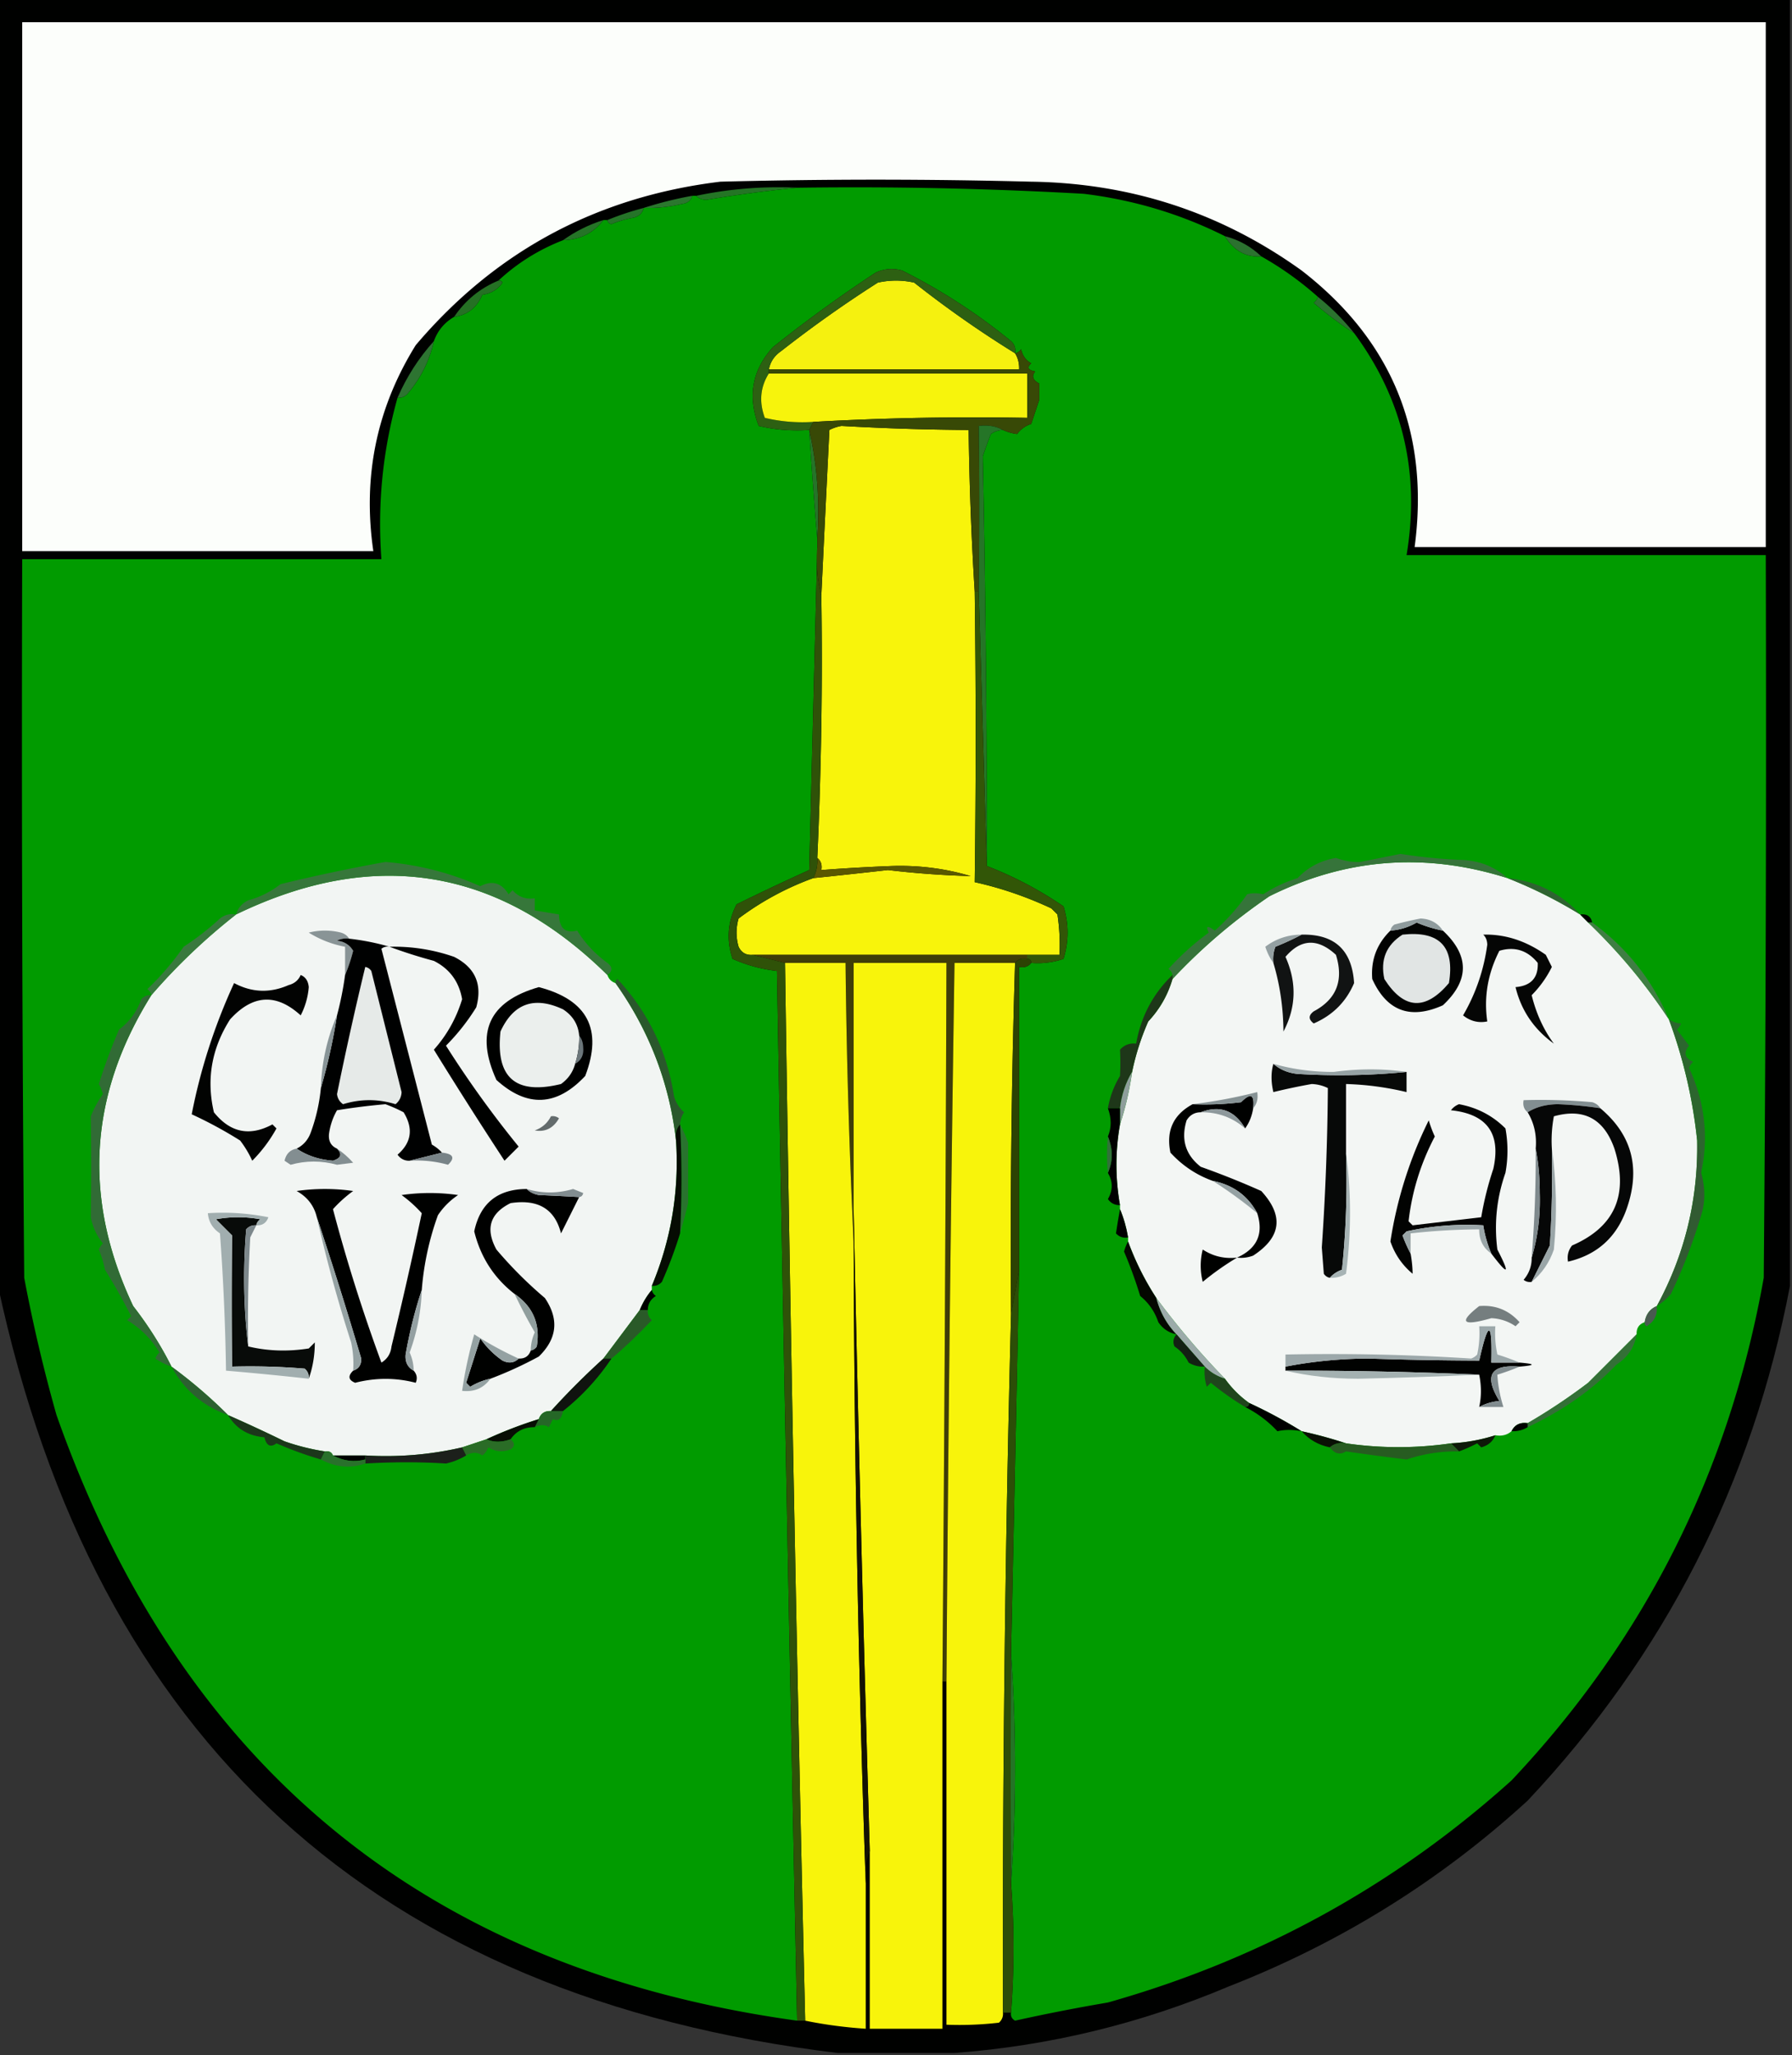 <svg xmlns="http://www.w3.org/2000/svg" width="444" height="509" style="shape-rendering:geometricPrecision;text-rendering:geometricPrecision;image-rendering:optimizeQuality;fill-rule:evenodd;clip-rule:evenodd"><rect width="100%" height="100%" fill="#333333" stroke="none"/><path style="opacity:1" fill="#000100" d="M-.5-.5h444v319c-9.348 48.863-31.014 91.363-65 127.5-21.71 19.867-46.377 35.2-74 46-21.889 9.25-44.556 14.75-68 16.5h-29c-114.437-13.895-183.77-77.229-208-190V-.5z"/><path style="opacity:1" fill="#fcfefb" d="M5.5 5.5h432v130h-87c3.747-28.321-5.587-51.154-28-68.5-19.909-14.303-42.243-21.636-67-22a1482.426 1482.426 0 0 0-77 0c-30.588 3.706-55.755 17.206-75.5 40.5-9.689 15.607-13.189 32.607-10.5 51h-87V5.5z"/><path style="opacity:1" fill="#247525" d="M197.5 46.5a352.329 352.329 0 0 0-22.5 3c-1.07-.028-1.903-.361-2.5-1a97.991 97.991 0 0 1 25-2z"/><path style="opacity:1" fill="#019b00" d="M197.5 46.5c23.688-.336 47.355.164 71 1.5 12.387 1.508 24.054 5.008 35 10.5 2.215 3.6 5.215 5.266 9 5a80.31 80.31 0 0 1 14 10c-.111.617-.444 1.117-1 1.5a92.835 92.835 0 0 0 10 7.5c12.071 16.329 16.405 34.662 13 55h89c.167 59.668 0 119.334-.5 179-8.527 47.888-29.36 89.388-62.5 124.5-28.877 25.998-62.21 44.331-100 55a466.51 466.51 0 0 0-23 4.5c-.798-.457-1.131-1.124-1-2 .826-10.857.826-21.524 0-32 1.333-19 1.333-38 0-57 .684-31.469 1.351-63.135 2-95v-75c1.291.237 2.291-.096 3-1a19.372 19.372 0 0 0 8-1c1.333-4.333 1.333-8.667 0-13-6.01-4.102-12.343-7.436-19-10 .017-33.964-.316-67.797-1-101.5.603-1.825 1.27-3.659 2-5.5a5.576 5.576 0 0 1 3-1 12 12 0 0 0 3.5 1 6.978 6.978 0 0 1 3.5-2.5l2-6v-4c-1.625-.853-1.958-1.853-1-3-1.801-.317-2.134-.984-1-2-1.349-.772-2.182-1.94-2.5-3.5-.383.556-.883.89-1.5 1 .219-1.175-.114-2.175-1-3a145.169 145.169 0 0 0-27-17.5c-2.213-.626-4.38-.459-6.5.5A346.127 346.127 0 0 0 191.5 86c-5.161 5.72-6.328 12.22-3.5 19.5 4.066.964 8.233 1.297 12.5 1 .585 9.144 1.252 18.144 2 27v2c-.667 26.503-1.333 53.17-2 80a625.308 625.308 0 0 0-18 8.5c-2.215 4.323-2.548 8.823-1 13.5a37.576 37.576 0 0 0 11 3 86682.67 86682.67 0 0 0 5 260c-91.482-12.627-152.649-62.627-183.5-150a388.624 388.624 0 0 1-8-34c-.5-59.332-.667-118.666-.5-178h89c-1.005-13.626.328-26.96 4-40 .996.086 1.829-.248 2.5-1 3.238-3.809 5.404-8.142 6.5-13 .943-2.61 2.61-4.61 5-6 3.315-.472 5.649-2.305 7-5.5 2.118-.26 3.784-1.26 5-3-.228-.399-.562-.565-1-.5 4.652-4.331 9.986-7.664 16-10 4.248-.124 7.582-1.79 10-5h1c.06.543.393.876 1 1a28.043 28.043 0 0 1 5-1.5c1.619-.236 2.619-1.069 3-2.5 3.209.09 6.375-.244 9.5-1 1.376-.184 2.209-.85 2.5-2h1c.597.639 1.43.972 2.5 1a352.329 352.329 0 0 1 22.5-3z"/><path style="opacity:1" fill="#2b772e" d="M171.5 48.5c-.291 1.15-1.124 1.816-2.5 2a35.967 35.967 0 0 1-9.5 1 93.776 93.776 0 0 1 12-3z"/><path style="opacity:1" fill="#257428" d="M159.5 51.5c-.381 1.431-1.381 2.264-3 2.5a28.043 28.043 0 0 0-5 1.5c-.607-.124-.94-.457-1-1a71.189 71.189 0 0 1 9-3z"/><path style="opacity:1" fill="#257427" d="M149.5 54.5c-2.418 3.21-5.752 4.876-10 5 3.02-2.177 6.353-3.843 10-5z"/><path style="opacity:1" fill="#2b722f" d="M303.5 58.5c3.448.89 6.448 2.557 9 5-3.785.266-6.785-1.4-9-5z"/><path style="opacity:1" fill="#257124" d="M123.5 69.5c.438-.065.772.101 1 .5-1.216 1.74-2.882 2.74-5 3-1.351 3.195-3.685 5.028-7 5.5 2.79-4.128 6.457-7.128 11-9z"/><path style="opacity:1" fill="#f5f10f" d="M251.5 87.5c.734 1.208 1.067 2.541 1 4h-62c.359-1.871 1.359-3.371 3-4.5a301.938 301.938 0 0 1 24-17c3-.667 6-.667 9 0a265.524 265.524 0 0 0 25 17.5z"/><path style="opacity:1" fill="#2a732e" d="M326.5 73.5a57.484 57.484 0 0 1 9 9 92.835 92.835 0 0 1-10-7.5c.556-.383.889-.883 1-1.5z"/><path style="opacity:1" fill="#2d7431" d="M107.5 84.5c-1.096 4.858-3.262 9.191-6.5 13-.671.752-1.504 1.086-2.5 1 2.275-5.208 5.275-9.875 9-14z"/><path style="opacity:1" fill="#2d6012" d="M251.5 87.5a265.524 265.524 0 0 1-25-17.5c-3-.667-6-.667-9 0a301.938 301.938 0 0 0-24 17c-1.641 1.129-2.641 2.629-3 4.5v1c-2.132 3.382-2.465 7.049-1 11a40.282 40.282 0 0 0 12 1l-1 2c-4.267.297-8.434-.036-12.5-1-2.828-7.28-1.661-13.78 3.5-19.5A346.127 346.127 0 0 1 217 67.5c2.12-.959 4.287-1.126 6.5-.5a145.169 145.169 0 0 1 27 17.5c.886.825 1.219 1.825 1 3z"/><path style="opacity:1" fill="#f7f40c" d="M190.5 92.5h64v11a702.728 702.728 0 0 0-53 1 40.282 40.282 0 0 1-12-1c-1.465-3.951-1.132-7.618 1-11z"/><path style="opacity:1" fill="#f8f40b" d="M241.5 146.5c.314 24.035.314 48.035 0 72 6.498 1.444 12.831 3.611 19 6.5l1.5 1.5c.498 3.317.665 6.65.5 10h-76c-1.624.14-2.79-.527-3.5-2a12.494 12.494 0 0 1 0-7 71.152 71.152 0 0 1 18.5-10c6.16-.636 12.327-1.303 18.5-2a228.094 228.094 0 0 0 20.5 1.5c-6.277-1.877-12.777-2.711-19.5-2.5a461.24 461.24 0 0 0-17.5 1c.237-1.291-.096-2.291-1-3a1073.785 1073.785 0 0 0 1-65c.65-13.604 1.317-27.271 2-41 .946-.487 1.946-.82 3-1 10.777.608 21.277.941 31.5 1 .169 13.506.669 26.84 1.5 40z"/><path style="opacity:1" fill="#257428" d="M200.5 106.5c1.971 8.605 2.638 17.605 2 27a1329.086 1329.086 0 0 1-2-27z"/><path style="opacity:1" fill="#384906" d="M248.5 106.5c-1.765-.961-3.765-1.295-6-1 .171 13.818.171 27.484 0 41h-1a791.918 791.918 0 0 1-1.5-40 623.323 623.323 0 0 1-31.5-1c-1.054.18-2.054.513-3 1-.683 13.729-1.35 27.396-2 41-.983-3.798-1.317-7.798-1-12v-2c.638-9.395-.029-18.395-2-27l1-2a702.728 702.728 0 0 1 53-1v-11h-64v-1h62c.067-1.459-.266-2.792-1-4 .617-.11 1.117-.444 1.5-1 .318 1.56 1.151 2.728 2.5 3.5-1.134 1.016-.801 1.683 1 2-.958 1.147-.625 2.147 1 3v4l-2 6a6.978 6.978 0 0 0-3.5 2.5 12 12 0 0 1-3.5-1z"/><path style="opacity:1" fill="#257527" d="M248.5 106.5a5.576 5.576 0 0 0-3 1 100.262 100.262 0 0 0-2 5.5 4881.756 4881.756 0 0 1 1 101.5l-2-68c.171-13.516.171-27.182 0-41 2.235-.295 4.235.039 6 1z"/><path style="opacity:1" fill="#325607" d="M241.5 146.5h1l2 68c6.657 2.564 12.99 5.898 19 10 1.333 4.333 1.333 8.667 0 13a19.372 19.372 0 0 1-8 1c0-.667-.333-1-1-1v-1h8a50.464 50.464 0 0 0-.5-10l-1.5-1.5c-6.169-2.889-12.502-5.056-19-6.5.314-23.965.314-47.965 0-72z"/><path style="opacity:1" fill="#5a5800" d="M202.5 212.5c.904.709 1.237 1.709 1 3a461.24 461.24 0 0 1 17.5-1c6.723-.211 13.223.623 19.5 2.5a228.094 228.094 0 0 1-20.5-1.5c-6.173.697-12.34 1.364-18.5 2 .801-1.542 1.134-3.208 1-5z"/><path style="opacity:1" fill="#f3f6f4" d="M373.5 217.5a113.368 113.368 0 0 1 18 9l2 2c7.64 7.337 14.306 15.337 20 24a122.798 122.798 0 0 1 7 30c.261 14.62-3.072 28.286-10 41-1.701.711-2.701 2.045-3 4-1.406.473-2.073 1.473-2 3-4.002 4.01-8.002 8.01-12 12a146.575 146.575 0 0 1-15 10c-1.88-.271-3.213.396-4 2-1.068.934-2.401 1.268-4 1a43.145 43.145 0 0 1-11 2 90.53 90.53 0 0 1-26 0 108.785 108.785 0 0 0-11-3 119.741 119.741 0 0 0-13-7 25.619 25.619 0 0 1-6-6 196.898 196.898 0 0 1-17-20 68.694 68.694 0 0 1-7-14v-1c-.427-2.51-1.093-4.843-2-7v-1c-1.183-6.693-1.183-13.359 0-20 1.363-4.132 2.363-8.465 3-13a62.08 62.08 0 0 1 4-12.5c2.842-3.032 4.842-6.532 6-10.5 7.15-7.636 15.15-14.47 24-20.5 18.996-9.449 38.663-10.949 59-4.5z"/><path style="opacity:1" fill="#f2f5f3" d="M150.5 241.5c.333 1 1 1.667 2 2 8.365 11.768 13.365 24.768 15 39 .802 12.519-1.198 24.519-6 36v1c-1.237 1.465-2.237 3.132-3 5l-9 12a189.12 189.12 0 0 0-13 13c-1.527-.073-2.527.594-3 2a107.48 107.48 0 0 0-13 5l-6 2c-7.839 1.818-15.84 2.485-24 2h-8c-.342-.838-1.008-1.172-2-1a56.435 56.435 0 0 1-10-2.5 396.825 396.825 0 0 0-14-6.5 119.557 119.557 0 0 0-14-12c-2.628-5.237-5.795-10.237-9.5-15-12.54-26.483-11.04-52.15 4.5-77 6.289-7.286 13.289-13.952 21-20 34.295-16.617 64.961-11.617 92 15z"/><path style="opacity:1" fill="#2f6331" d="M373.5 217.5c7.222.73 13.222 3.73 18 9a113.368 113.368 0 0 0-18-9z"/><path style="opacity:1" fill="#36743a" d="M373.5 217.5c-20.337-6.449-40.004-4.949-59 4.5-8.85 6.03-16.85 12.864-24 20.5v-1c-.111-.617-.444-1.117-1-1.5a63.726 63.726 0 0 1 10-9c-.84-1.666-.34-1.833 1.5-.5a51.532 51.532 0 0 0 8-9c1.164-.335 2.497-.335 4 0a33.076 33.076 0 0 1 8.5-4c2.557-2.695 5.723-4.362 9.5-5 2.093.746 4.093 1.079 6 1l10-2c5.083.807 10.25 1.307 15.5 1.5 4.299.259 7.966 1.759 11 4.5z"/><path style="opacity:1" fill="#000100" d="M391.5 226.5c1.679-.215 2.679.452 3 2h-1l-2-2z"/><path style="opacity:1" fill="#020302" d="M357.5 230.5c6.601 6.171 6.601 12.337 0 18.5-8.06 3.609-13.894 1.442-17.5-6.5-.378-4.698 1.122-8.698 4.5-12a14.828 14.828 0 0 0 6.5-2 31.723 31.723 0 0 0 6.5 2z"/><path style="opacity:1" fill="#8f9b9d" d="M357.5 230.5a31.723 31.723 0 0 1-6.5-2 14.828 14.828 0 0 1-6.5 2c.111-.617.444-1.117 1-1.5a91.567 91.567 0 0 1 6.5-1.5c2.399.113 4.232 1.113 5.5 3z"/><path style="opacity:1" fill="#36773a" d="M150.5 241.5c-27.039-26.617-57.705-31.617-92-15 .437-1.574 1.437-2.741 3-3.5a22.574 22.574 0 0 0 8-4 424.839 424.839 0 0 1 26-5.5 72.095 72.095 0 0 1 23.5 6c2.925-1.518 5.258-.851 7 2l1-1c1.444 1.655 3.278 2.322 5.5 2v3l6 1c.05 3.399 1.55 4.732 4.5 4a28.57 28.57 0 0 0 7.5 8c1.291 1.027 1.291 2.027 0 3z"/><path style="opacity:1" fill="#111313" d="M322.5 231.5c8.159-.176 12.492 3.824 13 12-1.97 4.637-5.304 7.97-10 10-1.333-1-1.333-2 0-3 5.643-3 7.476-7.667 5.5-14-4.503-4.153-8.67-3.987-12.5.5 2.826 6.322 2.659 12.489-.5 18.5-.049-5.93-.882-11.597-2.5-17a8.43 8.43 0 0 1 .5-4 68.771 68.771 0 0 0 6.5-3z"/><path style="opacity:1" fill="#050605" d="M367.5 231.5c5.395-.151 10.562 1.516 15.5 5l1.5 3a26.707 26.707 0 0 1-5 7c1.121 4.56 2.954 8.56 5.5 12-4.936-3.56-8.103-8.227-9.5-14 3.823-.318 5.657-2.318 5.5-6-2.542-3.126-5.708-4.126-9.5-3-2.875 5.633-3.875 11.466-3 17.5-2.184.442-4.184-.058-6-1.5 3.142-5.384 5.142-11.218 6-17.5-.028-1.07-.361-1.903-1-2.5z"/><path style="opacity:1" fill="#899496" d="M86.5 232.5a4.934 4.934 0 0 0-3 .5c1.786.196 3.12 1.029 4 2.5a41.727 41.727 0 0 1-2 6v-7a25.934 25.934 0 0 1-9-3.5 16.242 16.242 0 0 1 8 0c.916.278 1.582.778 2 1.5z"/><path style="opacity:1" fill="#000101" d="M86.5 232.5c3.51.399 6.844 1.066 10 2a2.429 2.429 0 0 0-2 .5c4.163 16.143 8.33 32.31 12.5 48.5.995.566 1.828 1.233 2.5 2l-8 2c-1.256.039-2.256-.461-3-1.5 3.461-2.987 3.961-6.487 1.5-10.5a37.151 37.151 0 0 0-4.5-2c-4.084.356-8.084.856-12 1.5a15.968 15.968 0 0 0-2 6c-.113 1.699.553 2.866 2 3.5 1.353 1.367 1.02 2.367-1 3-3.461-.268-6.461-1.268-9-3 1.673-.843 2.84-2.176 3.5-4a43.848 43.848 0 0 0 2.5-11 142.798 142.798 0 0 0 4-18 81.916 81.916 0 0 0 2-10 41.727 41.727 0 0 0 2-6c-.88-1.471-2.214-2.304-4-2.5a4.934 4.934 0 0 1 3-.5z"/><path style="opacity:1" fill="#94a0a2" d="M322.5 231.5a68.771 68.771 0 0 1-6.5 3 8.43 8.43 0 0 0-.5 4c-.839-1.141-1.506-2.474-2-4 2.65-1.994 5.65-2.994 9-3z"/><path style="opacity:1" fill="#e1e5e4" d="M347.5 231.5c9.158-1.009 12.992 2.991 11.5 12-5.829 6.898-11.162 6.565-16-1-1.041-4.768.459-8.434 4.5-11z"/><path style="opacity:1" fill="#39793e" d="M58.5 226.5c-7.711 6.048-14.711 12.714-21 20-.11-.617-.444-1.117-1-1.5a67.956 67.956 0 0 0 9-10.5 68.49 68.49 0 0 0 9-7c1.189-.929 2.522-1.262 4-1z"/><path style="opacity:1" fill="#000100" d="M96.5 234.5a45.183 45.183 0 0 1 16 2.5c5.232 2.633 7.065 6.799 5.5 12.5a52.81 52.81 0 0 1-7.5 9.5 259.085 259.085 0 0 0 18 25l-3.5 3.5a1204.48 1204.48 0 0 1-17.5-27.5c3.227-3.617 5.56-7.783 7-12.5-.761-4.366-3.094-7.533-7-9.5a125.458 125.458 0 0 1-11-3.5z"/><path style="opacity:1" fill="#3f3d08" d="M186.5 236.5h68v1c-1.291-.237-2.291.096-3 1h-15a21597.534 21597.534 0 0 0-2 178h-1c.48-59.332.813-118.666 1-178h-23v69a1845.73 1845.73 0 0 1-2-69h-15l-8-2z"/><path style="opacity:1" fill="#407e44" d="M393.5 228.5h1c8.617 6.273 14.95 14.273 19 24-5.694-8.663-12.36-16.663-20-24z"/><path style="opacity:1" fill="#f8f40b" d="M194.5 238.5h15a1845.73 1845.73 0 0 0 2 69 5022.889 5022.889 0 0 0 3 159v36c-5.18-.347-10.18-1.013-15-2a28806.678 28806.678 0 0 1-5-262zM233.5 416.5v86h-18v-44a18603.826 18603.826 0 0 1-4-159v-61h23c-.187 59.334-.52 118.668-1 178zM251.5 238.5a2252.826 2252.826 0 0 0-1 87 6153.03 6153.03 0 0 0-2 173c.086.996-.248 1.829-1 2.5a84.902 84.902 0 0 1-13 .5v-85c.422-59.338 1.089-118.671 2-178h15z"/><path style="opacity:1" fill="#020302" d="M74.5 241.5c1.194.47 1.86 1.47 2 3a18.368 18.368 0 0 1-2 7c-6.046-5.521-11.88-5.188-17.5 1-4.572 7.185-5.906 14.852-4 23 4.032 5.04 8.865 6.04 14.5 3l1 1a35.904 35.904 0 0 1-6 8 25.866 25.866 0 0 0-3-5 104.61 104.61 0 0 0-12-6.5c2.178-11.193 5.678-22.026 10.5-32.5 4.402 2.352 8.902 2.518 13.5.5 1.442-.377 2.442-1.21 3-2.5z"/><path style="opacity:1" fill="#e6eae8" d="M90.5 239.5c.617.111 1.117.444 1.5 1l7.5 30c-.056 1.237-.556 2.237-1.5 3-4.333-1.333-8.667-1.333-13 0-.87-.608-1.37-1.441-1.5-2.5a877.636 877.636 0 0 1 7-31.5z"/><path style="opacity:1" fill="#000100" d="M133.5 244.5c12.068 3.139 15.902 10.472 11.5 22-7.052 7.551-14.386 7.884-22 1-5.356-11.79-1.856-19.456 10.5-23z"/><path style="opacity:1" fill="#2c4303" d="M254.5 237.5c.667 0 1 .333 1 1-.709.904-1.709 1.237-3 1v75l-2 11c-.227-29.011.107-58.011 1-87 .709-.904 1.709-1.237 3-1z"/><path style="opacity:1" fill="#ebefed" d="M143.5 256.5a21.435 21.435 0 0 1-1 7c-.558 2.064-1.725 3.73-3.5 5-11.232 2.765-16.232-1.568-15-13 3.213-6.982 8.38-8.815 15.5-5.5 2.423 1.571 3.756 3.737 4 6.5z"/><path style="opacity:1" fill="#889497" d="M83.5 251.5a142.798 142.798 0 0 1-4 18c.204-6.366 1.537-12.366 4-18z"/><path style="opacity:1" fill="#1e3719" d="M290.5 241.5v1c-1.158 3.968-3.158 7.468-6 10.5a62.08 62.08 0 0 0-4 12.5c-1.617 2.689-2.617 5.689-3 9h-3a23.054 23.054 0 0 1 3-8 57.29 57.29 0 0 0 0-6.5c1.063-1.188 2.397-1.688 4-1.5 1.194-6.726 4.194-12.392 9-17z"/><path style="opacity:1" fill="#2c662e" d="M413.5 252.5c1.106.649 2.106.983 3 1a3.647 3.647 0 0 1-1 1.5 455.529 455.529 0 0 0 3 4c-1.425 1.714-1.092 3.047 1 4a3.647 3.647 0 0 0-1 1.5c3.897 8.441 4.897 17.108 3 26 .306-2.885-.027-5.552-1-8a122.798 122.798 0 0 0-7-30z"/><path style="opacity:1" fill="#6c777b" d="M143.5 256.5c.647.774.98 1.774 1 3 .16 1.855-.507 3.188-2 4a21.435 21.435 0 0 0 1-7z"/><path style="opacity:1" fill="#070908" d="M315.5 263.5c1.648 1.427 3.648 2.26 6 2.5 9.013.552 18.013.385 27-.5v5a73.121 73.121 0 0 0-15-2v17c.332 9.69-.002 19.356-1 29-1.239.442-2.239 1.109-3 2-.617-.111-1.117-.444-1.5-1l-.5-6.5a647.025 647.025 0 0 0 1.5-39.5 9.839 9.839 0 0 0-4-1 152.12 152.12 0 0 0-9.5 2c-.603-2.541-.603-4.874 0-7z"/><path style="opacity:1" fill="#96a2a4" d="M315.5 263.5a53.887 53.887 0 0 0 15 2c6.175-.835 12.175-.835 18 0a169.402 169.402 0 0 1-27 .5c-2.352-.24-4.352-1.073-6-2.5z"/><path style="opacity:1" fill="#2a582c" d="M168.5 278.5c-.934 1.068-1.268 2.401-1 4-1.635-14.232-6.635-27.232-15-39-.065-.438.101-.772.5-1 7.604 8.21 12.271 17.877 14 29a8.192 8.192 0 0 0 2.5 4 5.576 5.576 0 0 0-1 3z"/><path style="opacity:1" fill="#8e9e9b" d="M280.5 265.5c-.637 4.535-1.637 8.868-3 13v-4c.383-3.311 1.383-6.311 3-9z"/><path style="opacity:1" fill="#000100" d="M310.5 274.5c-.296 1.903-.963 3.57-2 5-2.596-4.471-6.263-5.805-11-4-1.517.011-2.684.677-3.5 2-1.443 4.712-.277 8.545 3.5 11.5a205.566 205.566 0 0 1 15 6c5.638 6.116 4.971 11.449-2 16a8.43 8.43 0 0 1-4 .5c4.964-2.24 6.63-5.907 5-11-2.344-4.352-6.011-7.019-11-8-4.039-1.442-7.539-3.776-10.5-7-1.127-5.411.707-9.411 5.5-12a72.367 72.367 0 0 0 12-.5c2.375-2.407 3.375-1.907 3 1.5z"/><path style="opacity:1" fill="#879395" d="M310.5 274.5c.375-3.407-.625-3.907-3-1.5a72.367 72.367 0 0 1-12 .5 128.416 128.416 0 0 0 16-3c.268 1.599-.066 2.932-1 4z"/><path style="opacity:1" fill="#828e91" d="M396.5 274.5a92.63 92.63 0 0 0-10.5-1c-2.929.025-5.429.691-7.5 2-.904-.709-1.237-1.709-1-3 5.676-.166 11.343.001 17 .5.916.278 1.582.778 2 1.5z"/><path style="opacity:1" fill="#020302" d="M369.5 310.5a29.417 29.417 0 0 1-2-7 69.558 69.558 0 0 0-19 1.5l-1 1a36.354 36.354 0 0 0 2 4.5c.315 1.726.481 3.393.5 5-2.574-2.145-4.407-4.812-5.5-8a102.385 102.385 0 0 1 9.5-30 28.931 28.931 0 0 0 1.5 4c-3.502 6.667-5.668 13.667-6.5 21l1 1 17-2a79.054 79.054 0 0 1 3-12c1.942-8.729-1.558-13.563-10.5-14.5a4.457 4.457 0 0 1 2-1.5c4.504.834 8.338 2.834 11.5 6a30.485 30.485 0 0 1 0 11c-2.168 6.179-2.834 12.512-2 19 3.222 6.226 2.722 6.56-1.5 1z"/><path style="opacity:1" fill="#060707" d="M396.5 274.5c7.894 6.603 10.061 14.936 6.5 25-2.493 6.996-7.327 11.329-14.5 13-.262-1.478.071-2.811 1-4 10.607-4.588 14.107-12.588 10.5-24-2.599-7.408-7.599-10.075-15-8a32.462 32.462 0 0 0-.5 8c.166 8.007 0 16.007-.5 24l-4.5 9a2.428 2.428 0 0 1-2-.5c1.361-1.584 2.028-3.418 2-5.5 1.515-5.08 2.182-10.414 2-16-.001-3.849-.335-7.516-1-11 .285-3.329-.382-6.329-2-9 2.071-1.309 4.571-1.975 7.5-2a92.63 92.63 0 0 1 10.5 1z"/><path style="opacity:1" fill="#000100" d="M274.5 274.5h3v4c-1.183 6.641-1.183 13.307 0 20-1.256.039-2.256-.461-3-1.5 1.268-2.163 1.268-4.33 0-6.5 1.275-2.896 1.275-5.896 0-9 .917-2.162.917-4.495 0-7z"/><path style="opacity:1" fill="#8d989b" d="M297.5 275.5c4.737-1.805 8.404-.471 11 4-3.134-2.731-6.801-4.064-11-4z"/><path style="opacity:1" fill="#636b6c" d="M136.5 276.5a2.428 2.428 0 0 1 2 .5c-1.406 2.449-3.406 3.449-6 3 1.824-.66 3.157-1.827 4-3.5z"/><path style="opacity:1" fill="#317139" d="M274.5 281.5c1.275 3.104 1.275 6.104 0 9a47.307 47.307 0 0 1 0-9z"/><path style="opacity:1" fill="#316b35" d="M37.5 246.5c-15.54 24.85-17.04 50.517-4.5 77 3.705 4.763 6.872 9.763 9.5 15a16.332 16.332 0 0 1-4-2 3.646 3.646 0 0 1 1-1.5c-2-3.333-4.667-6-8-8l1-1c-2.226-4.339-4.392-8.173-6.5-11.5a28.043 28.043 0 0 0-1.5-5 3.646 3.646 0 0 1 1-1.5c-1.52-1.885-2.52-4.051-3-6.5.12-8.601.12-16.934 0-25a26.248 26.248 0 0 1 3-5.5 11.47 11.47 0 0 0-1-2.5 134.386 134.386 0 0 1 5-13.5c2.58-1.919 4.413-4.419 5.5-7.5.67-.752 1.504-1.086 2.5-1z"/><path style="opacity:1" fill="#2f5208" d="M202.5 135.5c-.317 4.202.017 8.202 1 12 .322 21.742-.012 43.409-1 65 .134 1.792-.199 3.458-1 5a71.152 71.152 0 0 0-18.5 10 12.494 12.494 0 0 0 0 7c.71 1.473 1.876 2.14 3.5 2l8 2a28806.678 28806.678 0 0 0 5 262h-2a86682.67 86682.67 0 0 1-5-260 37.576 37.576 0 0 1-11-3c-1.548-4.677-1.215-9.177 1-13.5a625.308 625.308 0 0 1 18-8.5c.667-26.83 1.333-53.497 2-80z"/><path style="opacity:1" fill="#29732e" d="M168.5 278.5a36.354 36.354 0 0 1 2 4.5v15a144.255 144.255 0 0 1-2 7.5 267.18 267.18 0 0 0 0-27z"/><path style="opacity:1" fill="#838e91" d="M73.5 284.5c2.539 1.732 5.539 2.732 9 3 2.02-.633 2.353-1.633 1-3 1.43.946 2.764 2.112 4 3.5l-4 .5c-3.862-1.065-7.695-1.065-11.5 0l-1.5-1c.38-1.713 1.38-2.713 3-3z"/><path style="opacity:1" fill="#788387" d="M109.5 285.5c2.815.283 3.315 1.283 1.5 3a28.496 28.496 0 0 0-9.5-1l8-2z"/><path style="opacity:1" fill="#060c03" d="M168.5 278.5a267.18 267.18 0 0 1 0 27 107.238 107.238 0 0 1-4.5 12c-.671.752-1.504 1.086-2.5 1 4.802-11.481 6.802-23.481 6-36-.268-1.599.066-2.932 1-4z"/><path style="opacity:1" fill="#7f8a8d" d="M380.5 284.5c.665 3.484.999 7.151 1 11 .182 5.586-.485 10.92-2 16a315.832 315.832 0 0 0 1-27z"/><path style="opacity:1" fill="#000100" d="M104.5 319.5c-1.696 5.115-3.029 10.448-4 16-.16 1.855.507 3.188 2 4 .803.923.97 1.923.5 3-4.957-1.289-9.957-1.289-15 0-1.683-.676-1.85-1.676-.5-3 1.38-.462 2.047-1.462 2-3a1084.737 1084.737 0 0 0-11-35c-.672-2.85-2.34-5.017-5-6.5a49.226 49.226 0 0 1 14 0 31.867 31.867 0 0 0-5 4.5 419.675 419.675 0 0 0 12 38c1.47-.881 2.304-2.214 2.5-4a1175.82 1175.82 0 0 0 7.5-33 31.84 31.84 0 0 0-5-4.5 49.226 49.226 0 0 1 14 0 17.859 17.859 0 0 0-5 5 70.586 70.586 0 0 0-4 18.5zM130.5 294.5c.763.768 1.763 1.268 3 1.5 3.543.144 6.876.311 10 .5l-4.5 9c-1.516-6.041-5.682-8.541-12.5-7.5-5.126 2.553-6.293 6.386-3.5 11.5a102.102 102.102 0 0 0 12 12c3.555 5.234 3.055 10.067-1.5 14.5a96.175 96.175 0 0 1-12 5.5 16.076 16.076 0 0 0-5 2l-1-1 3.5-11c1.5 2.167 3.333 4 5.5 5.5 1.566.765 2.899.598 4-.5 1.527.073 2.527-.594 3-2 .617-.111 1.117-.444 1.5-1 .907-5.517-.926-9.85-5.5-13-5.092-3.945-8.425-9.112-10-15.5 1.47-6.964 5.803-10.464 13-10.5z"/><path style="opacity:1" fill="#828d90" d="M130.5 294.5c3.839 1.136 7.673 1.136 11.5 0l2.5 1c-.124.607-.457.94-1 1a506.85 506.85 0 0 0-10-.5c-1.237-.232-2.237-.732-3-1.5z"/><path style="opacity:1" fill="#95a1a3" d="M300.5 292.5c4.989.981 8.656 3.648 11 8a111.088 111.088 0 0 0-11-8z"/><path style="opacity:1" fill="#000100" d="M277.5 299.5c.907 2.157 1.573 4.49 2 7-1.175.219-2.175-.114-3-1 .303-2.029.636-4.029 1-6z"/><path style="opacity:1" fill="#080b09" d="M63.5 303.5c-.996-.086-1.83.248-2.5 1-.825 9.842-.658 19.509.5 29 4.816 1.15 9.816 1.316 15 .5l1.5-1.5c.005 3.137-.495 6.137-1.5 9 .086-.996-.248-1.829-1-2.5-5.99-.499-11.99-.666-18-.5a1529.47 1529.47 0 0 1 0-32.5l-4-4a30.485 30.485 0 0 1 11 0c-.556.383-.89.883-1 1.5z"/><path style="opacity:1" fill="#95a2a3" d="M78.5 301.5a1084.737 1084.737 0 0 1 11 35c.047 1.538-.62 2.538-2 3a24.939 24.939 0 0 0-.5-7 355.85 355.85 0 0 1-8.5-31z"/><path style="opacity:1" fill="#a6b3b4" d="M333.5 285.5c1.323 9.841 1.323 19.841 0 30a6.846 6.846 0 0 1-4 1c.761-.891 1.761-1.558 3-2a211.151 211.151 0 0 0 1-29z"/><path style="opacity:1" fill="#9aa6a8" d="M369.5 310.5c-2.039-1.411-3.039-3.411-3-6-5.689.032-11.355.366-17 1v5a36.354 36.354 0 0 1-2-4.5l1-1a69.558 69.558 0 0 1 19-1.5 29.417 29.417 0 0 0 2 7z"/><path style="opacity:1" fill="#a1aeaf" d="M63.5 303.5c.11-.617.444-1.117 1-1.5a30.485 30.485 0 0 0-11 0l4 4a1529.47 1529.47 0 0 0 0 32.5c6.01-.166 12.01.001 18 .5.752.671 1.086 1.504 1 2.5a798.317 798.317 0 0 0-20.5-2 580.15 580.15 0 0 0-1.5-34c-1.821-1.228-2.821-2.894-3-5a57.15 57.15 0 0 1 15 1c-.505 1.419-1.505 2.085-3 2z"/><path style="opacity:1" fill="#000100" d="M306.5 311.5a68.927 68.927 0 0 0-8.5 6 16.242 16.242 0 0 1 0-8c2.565 1.679 5.398 2.346 8.5 2z"/><path style="opacity:1" fill="#9aa6a8" d="M384.5 284.5c1.157 8.156 1.323 16.49.5 25-1.104 3.221-2.937 5.888-5.5 8l4.5-9c.5-7.993.666-15.993.5-24z"/><path style="opacity:1" fill="#7d888c" d="m63.5 303.5-1.5 3c-.5 8.994-.666 17.994-.5 27-1.158-9.491-1.325-19.158-.5-29 .67-.752 1.504-1.086 2.5-1z"/><path style="opacity:1" fill="#040800" d="M279.5 307.5a68.694 68.694 0 0 0 7 14c.894 3.457 2.56 6.457 5 9-1.871-.359-3.371-1.359-4.5-3-.894-2.633-2.394-4.8-4.5-6.5a108.15 108.15 0 0 0-4-11c.243-.902.577-1.735 1-2.5z"/><path style="opacity:1" fill="#315b32" d="M420.5 282.5c.973 2.448 1.306 5.115 1 8 1.035 3.754 1.035 7.254 0 10.5a135.632 135.632 0 0 1-7.5 19.5 14.698 14.698 0 0 1-3.5 3c6.928-12.714 10.261-26.38 10-41z"/><path style="opacity:1" fill="#000100" d="M161.5 319.5c.111.617.444 1.117 1 1.5-1.323.816-1.989 1.983-2 3.5h-2c.763-1.868 1.763-3.535 3-5z"/><path style="opacity:1" fill="#94a0a2" d="M104.5 319.5a49.218 49.218 0 0 1-3 15.5c.648 1.44.981 2.94 1 4.5-1.493-.812-2.16-2.145-2-4 .971-5.552 2.304-10.885 4-16z"/><path style="opacity:1" fill="#909e9d" d="M127.5 320.5c4.574 3.15 6.407 7.483 5.5 13-.383.556-.883.889-1.5 1 .019-1.56.352-3.06 1-4.5a129.97 129.97 0 0 1-5-9.5z"/><path style="opacity:1" fill="#757e7f" d="M366.5 323.5c4.005-.331 7.338 1.003 10 4l-1 1a11.284 11.284 0 0 0-6-2c-7.199 2.059-8.199 1.059-3-3z"/><path style="opacity:1" fill="#495b4f" d="M410.5 323.5c.216 2.181-.617 3.847-2.5 5-.399-.228-.565-.562-.5-1 .299-1.955 1.299-3.289 3-4z"/><path style="opacity:1" fill="#9cabaa" d="M286.5 321.5a196.898 196.898 0 0 0 17 20 11.743 11.743 0 0 1-5-3 3741.969 3741.969 0 0 1-7-8c-2.44-2.543-4.106-5.543-5-9z"/><path style="opacity:1" fill="#010201" d="M376.5 337.5c4 .333 4 .667 0 1-7.197-.607-8.864 2.226-5 8.5-1.882.198-3.548.698-5 1.5.563-2.561.563-5.228 0-8a1031.907 1031.907 0 0 0-48-1v-1c6.596-1.295 13.429-1.962 20.5-2a919.42 919.42 0 0 0 27.5.5c2.26-10.084 3.26-9.917 3 .5h7z"/><path style="opacity:1" fill="#2a5a28" d="M158.5 324.5h2c-.086.996.248 1.829 1 2.5-3.577 3.767-6.911 6.934-10 9.5h-2l9-12z"/><path style="opacity:1" fill="#132013" d="M291.5 330.5c2.304 2.641 4.638 5.308 7 8a6.846 6.846 0 0 1-4-1c-.827-1.662-1.993-2.995-3.5-4-.47-1.077-.303-2.077.5-3z"/><path style="opacity:1" fill="#9ca8aa" d="M376.5 337.5h-7c.26-10.417-.74-10.584-3-.5a919.42 919.42 0 0 1-27.5-.5c-7.071.038-13.904.705-20.5 2v-3a541.897 541.897 0 0 1 46 1 3.647 3.647 0 0 0 1.5-1c.497-2.31.663-4.643.5-7h4c-.163 2.357.003 4.69.5 7a61.16 61.16 0 0 1 5.5 2z"/><path style="opacity:1" fill="#10130f" d="M149.5 336.5h2a56.984 56.984 0 0 1-12 13h-3a189.12 189.12 0 0 1 13-13z"/><path style="opacity:1" fill="#94a1a2" d="M128.5 336.5c-1.101 1.098-2.434 1.265-4 .5-2.167-1.5-4-3.333-5.5-5.5l-3.5 11 1 1a16.076 16.076 0 0 1 5-2c-1.676 2.334-4.009 3.334-7 3a105.835 105.835 0 0 1 3-14 86.664 86.664 0 0 0 11 6z"/><path style="opacity:1" fill="#a4b1b1" d="M318.5 339.5c16.092-.037 32.092.296 48 1-9.993.444-19.993.778-30 1-6.372-.004-12.372-.671-18-2z"/><path style="opacity:1" fill="#818c8f" d="M376.5 338.5a61.16 61.16 0 0 1-5.5 2c.153 2.674.653 5.34 1.5 8h-6c1.452-.802 3.118-1.302 5-1.5-3.864-6.274-2.197-9.107 5-8.5z"/><path style="opacity:1" fill="#20451d" d="M298.5 338.5a11.743 11.743 0 0 0 5 3 25.619 25.619 0 0 0 6 6c0 .667-.333 1-1 1a72.484 72.484 0 0 1-8.5-6l-1 1a12.93 12.93 0 0 1-.5-5z"/><path style="opacity:1" fill="#2d6031" d="M42.5 338.5a119.557 119.557 0 0 1 14 12c-6.22-2.223-10.887-6.223-14-12z"/><path style="opacity:1" fill="#347037" d="M405.5 330.5c-.526 3.207-2.192 5.707-5 7.5-5.92 6.219-13.253 11.385-22 15.5v-1a146.575 146.575 0 0 0 15-10c3.998-3.99 7.998-7.99 12-12z"/><path style="opacity:1" fill="#000100" d="M309.5 347.5a119.741 119.741 0 0 1 13 7c-2.174-.42-4.174-.42-6 0a28.3 28.3 0 0 0-8-6c.667 0 1-.333 1-1z"/><path style="opacity:1" fill="#256727" d="M136.5 349.5h3c-.359 1.985-1.192 2.651-2.5 2l-1 2c-.986-.671-2.153-.671-3.5 0l1-2c.473-1.406 1.473-2.073 3-2z"/><path style="opacity:1" fill="#080e05" d="m133.5 351.5-1 2c-2.589-.039-4.589.961-6 3-2.191.791-4.191.791-6 0a107.48 107.48 0 0 1 13-5z"/><path style="opacity:1" fill="#000100" d="M378.5 352.5v1c-1.208.734-2.541 1.067-4 1 .787-1.604 2.12-2.271 4-2z"/><path style="opacity:1" fill="#0a1005" d="M322.5 354.5c3.823.836 7.489 1.836 11 3-1.599-.268-2.932.066-4 1-2.831-.579-5.164-1.912-7-4z"/><path style="opacity:1" fill="#1c371b" d="M56.5 350.5a396.825 396.825 0 0 1 14 6.5 56.435 56.435 0 0 0 10 2.5l-1 2a91.465 91.465 0 0 1-11-4c-1.465 1.109-2.465.609-3-1.5-4.035-.342-7.035-2.175-9-5.5z"/><path style="opacity:1" fill="#2a6c26" d="M120.5 356.5c1.809.791 3.809.791 6 0 1.098.897 1.098 1.73 0 2.5-1.941.743-3.774.576-5.5-.5a4.457 4.457 0 0 1-1.5 2c-1.226-.863-2.56-.863-4 0l-1-2 6-2z"/><path style="opacity:1" fill="#0e1809" d="M370.5 355.5c-.605 1.526-1.771 2.526-3.5 3l-1-1a39.064 39.064 0 0 1-4.5 2l-2-2a43.145 43.145 0 0 0 11-2z"/><path style="opacity:1" fill="#275c21" d="M329.5 358.5c1.068-.934 2.401-1.268 4-1a90.53 90.53 0 0 0 26 0l2 2a38.52 38.52 0 0 0-13 2 667.34 667.34 0 0 1-15-2c-1.485.933-2.818.6-4-1z"/><path style="opacity:1" fill="#000100" d="M82.5 360.5h8v1c-2.739.723-5.406.39-8-1z"/><path style="opacity:1" fill="#1c201b" d="m114.5 358.5 1 2a16.485 16.485 0 0 1-5 2c-6.352-.408-13.019-.408-20 0v-2c8.16.485 16.161-.182 24-2z"/><path style="opacity:1" fill="#29712b" d="M80.5 359.5c.992-.172 1.658.162 2 1 2.594 1.39 5.261 1.723 8 1v1c-3.677 1.291-7.344.958-11-1l1-2z"/><path style="opacity:1" fill="#141203" d="M211.5 299.5a18603.826 18603.826 0 0 0 4 159c-.973 2.448-1.306 5.115-1 8a5022.889 5022.889 0 0 1-3-159v-8z"/><path style="opacity:1" fill="#2c4e07" d="M252.5 314.5c-.649 31.865-1.316 63.531-2 95a4708.664 4708.664 0 0 0 0 57c.826 10.476.826 21.143 0 32h-2a6153.03 6153.03 0 0 1 2-173l2-11z"/><path style="opacity:1" fill="#247426" d="M250.5 409.5c1.333 19 1.333 38 0 57a4708.664 4708.664 0 0 1 0-57z"/></svg>